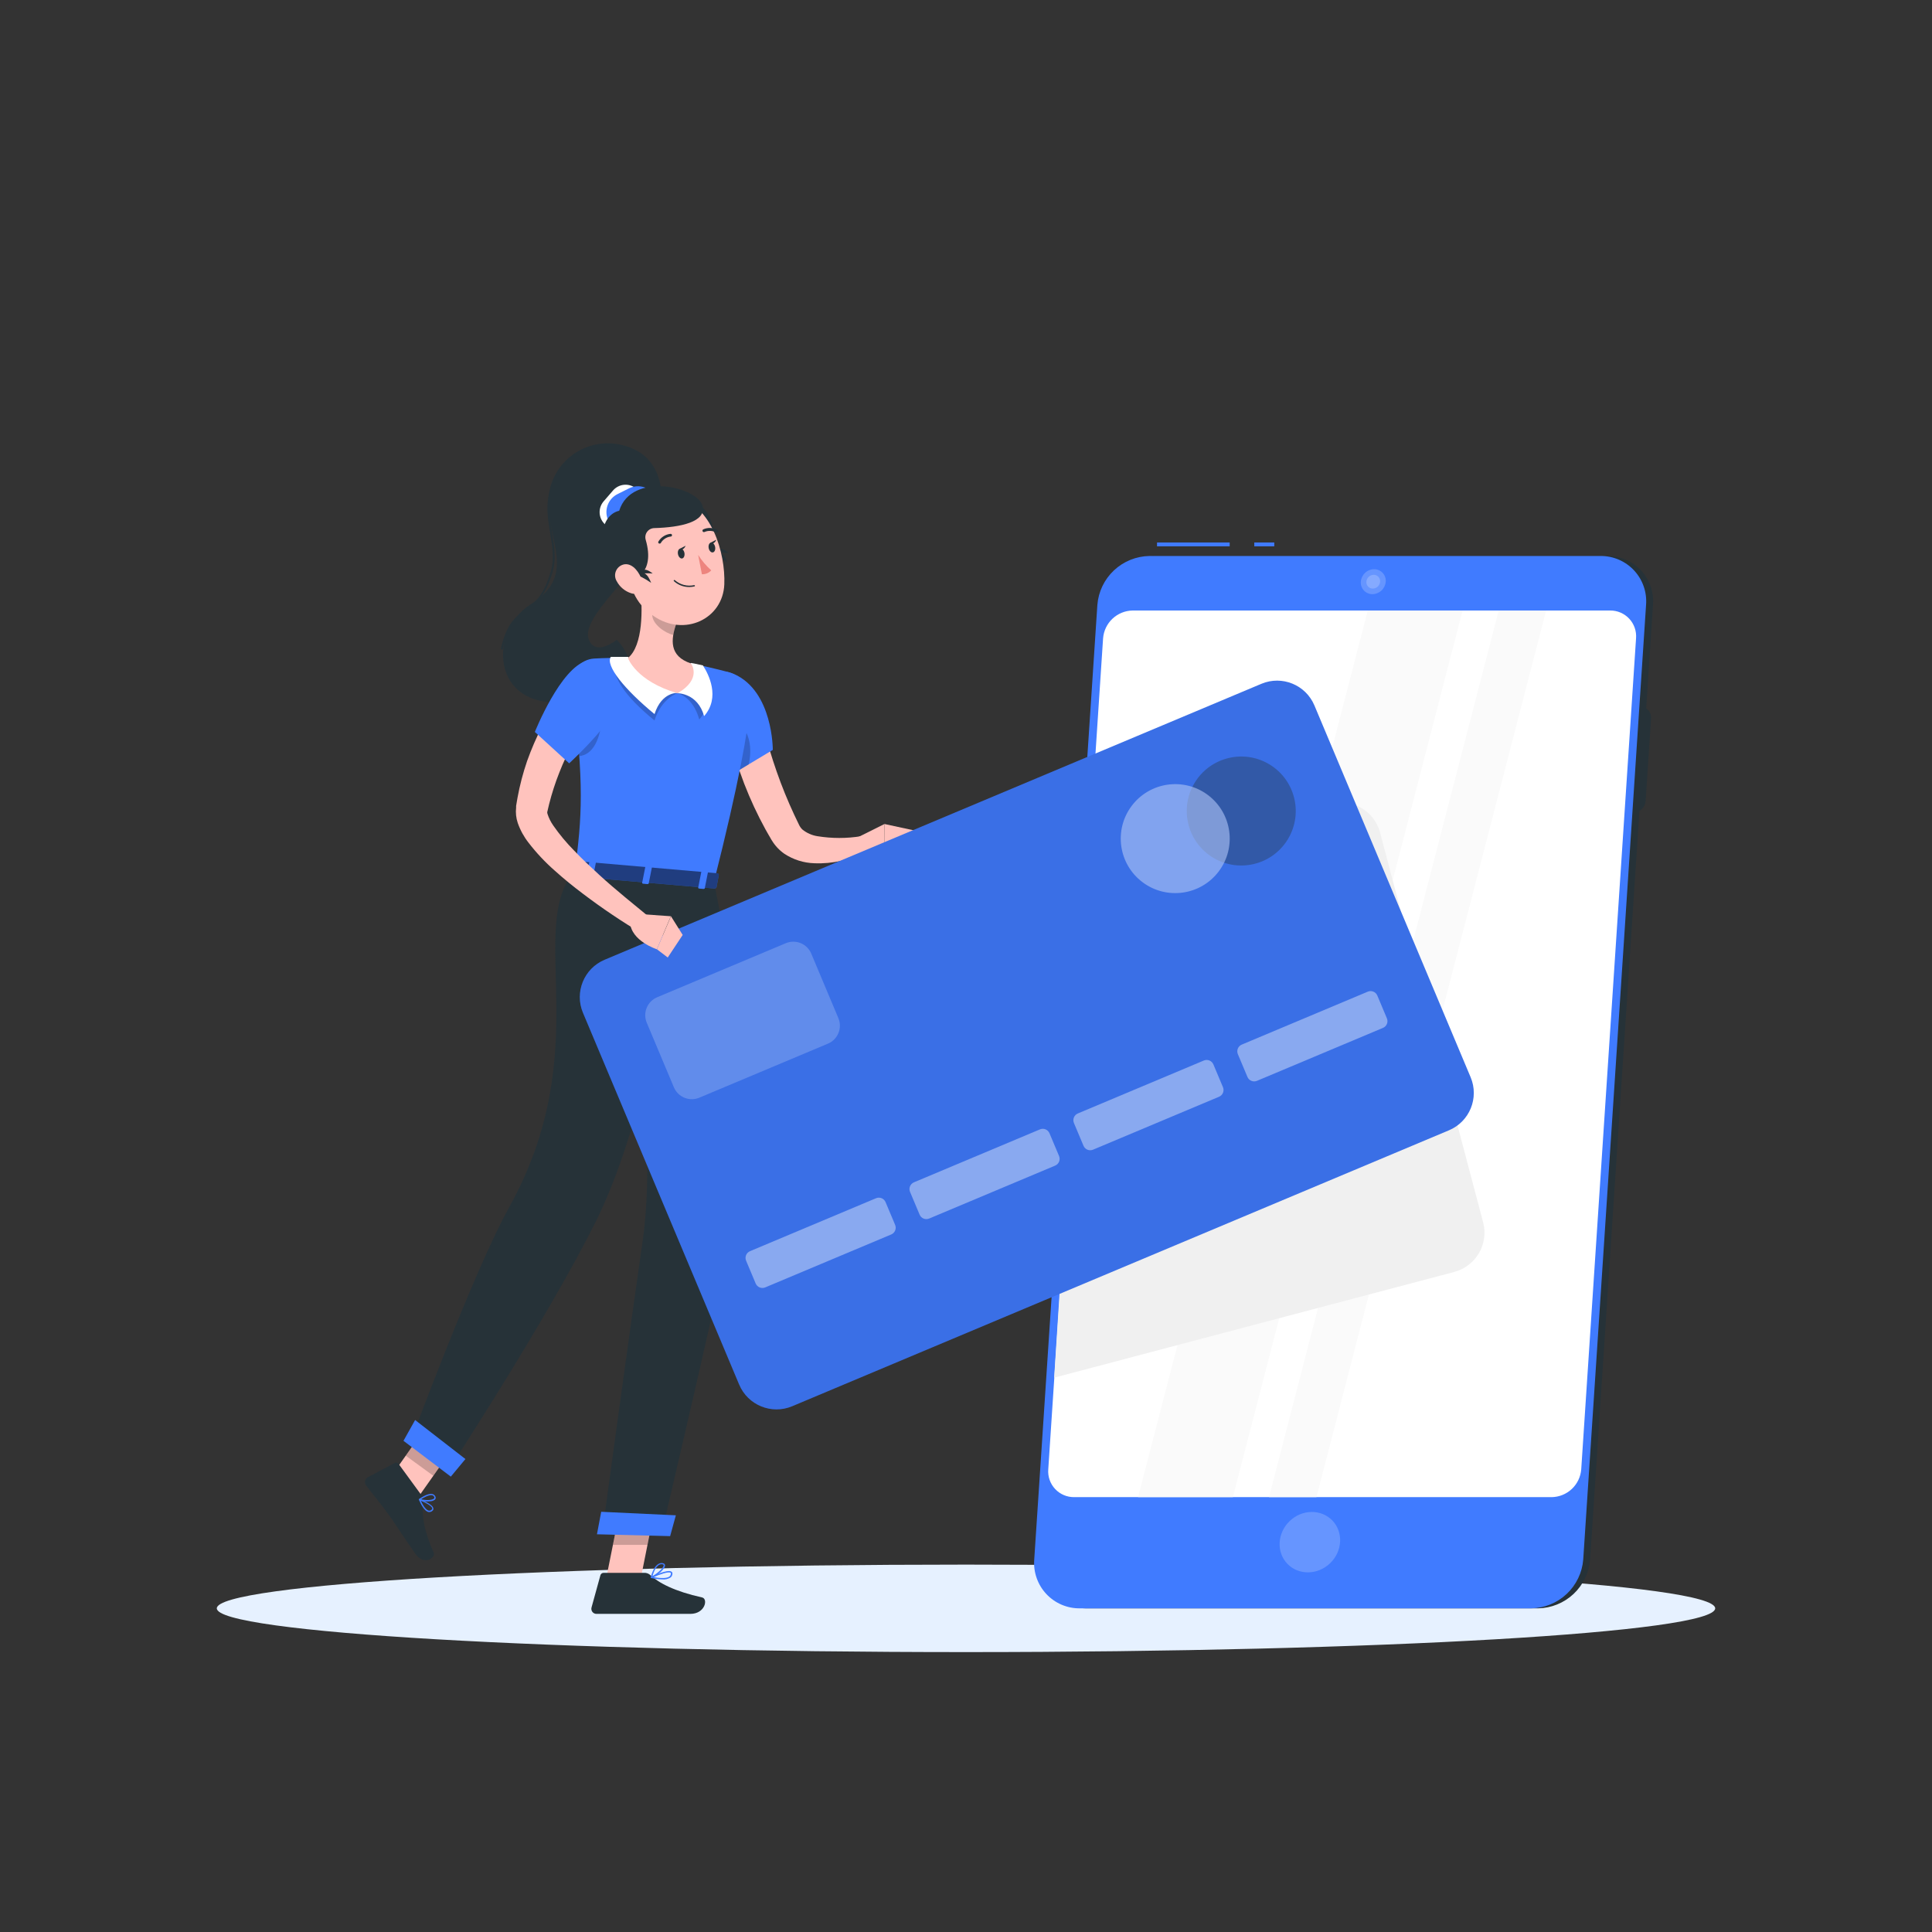 <svg width="232" height="232" viewBox="0 0 232 232" fill="none" xmlns="http://www.w3.org/2000/svg">
<rect x="0" y="0" width="232" height="232" fill="#333333" stroke="none"/>
<path d="M116 198.388C165.686 198.388 205.965 196.036 205.965 193.135C205.965 190.234 165.686 187.883 116 187.883C66.313 187.883 26.035 190.234 26.035 193.135C26.035 196.036 66.313 198.388 116 198.388Z" fill="#E6F1FF"/>
<path d="M184.695 193.135H130.5C129.745 193.144 128.996 192.994 128.302 192.697C127.608 192.4 126.983 191.962 126.468 191.41C125.952 190.859 125.557 190.205 125.308 189.493C125.059 188.78 124.961 188.023 125.02 187.27L132.583 72.63C132.71 71.05 133.42 69.575 134.575 68.49C135.731 67.406 137.249 66.791 138.833 66.765H193.024C193.778 66.757 194.526 66.907 195.22 67.204C195.914 67.502 196.538 67.94 197.053 68.492C197.568 69.043 197.962 69.696 198.211 70.409C198.46 71.121 198.558 71.877 198.499 72.63L190.945 187.27C190.818 188.85 190.108 190.326 188.953 191.41C187.797 192.494 186.279 193.109 184.695 193.135Z" fill="#263238"/>
<path d="M196.105 97.593H189.544C189.362 97.595 189.181 97.559 189.014 97.487C188.846 97.415 188.696 97.31 188.571 97.177C188.447 97.043 188.352 96.886 188.291 96.714C188.231 96.542 188.207 96.359 188.222 96.178L188.876 86.248C188.912 85.871 189.087 85.52 189.366 85.263C189.645 85.006 190.009 84.861 190.388 84.856H196.945C197.125 84.855 197.303 84.89 197.469 84.96C197.635 85.031 197.784 85.134 197.908 85.265C198.032 85.395 198.128 85.55 198.19 85.719C198.252 85.888 198.278 86.069 198.267 86.248L197.613 96.178C197.583 96.559 197.412 96.916 197.133 97.177C196.854 97.439 196.487 97.587 196.105 97.593Z" fill="#263238"/>
<path d="M153.018 65.141H150.619V65.605H153.018V65.141Z" fill="#407BFF"/>
<path d="M147.663 65.141H138.94V65.605H147.663V65.141Z" fill="#407BFF"/>
<path d="M183.869 193.135H129.674C128.919 193.143 128.171 192.993 127.477 192.696C126.783 192.399 126.159 191.96 125.643 191.409C125.128 190.857 124.733 190.204 124.484 189.492C124.234 188.779 124.135 188.023 124.194 187.27L131.776 72.63C131.902 71.05 132.613 69.575 133.768 68.49C134.924 67.406 136.442 66.791 138.026 66.765H192.221C192.973 66.762 193.717 66.915 194.407 67.214C195.097 67.514 195.717 67.953 196.229 68.504C196.74 69.055 197.132 69.706 197.379 70.416C197.626 71.127 197.723 71.88 197.664 72.63L190.119 187.27C189.993 188.85 189.282 190.326 188.127 191.41C186.971 192.494 185.453 193.109 183.869 193.135Z" fill="#407BFF"/>
<path d="M186.328 179.781H128.992C128.563 179.786 128.138 179.701 127.743 179.532C127.349 179.364 126.994 179.115 126.701 178.801C126.408 178.488 126.184 178.117 126.042 177.712C125.901 177.307 125.845 176.878 125.878 176.45L132.462 76.644C132.534 75.749 132.935 74.912 133.588 74.296C134.242 73.681 135.1 73.33 135.998 73.312H193.349C193.777 73.308 194.203 73.392 194.597 73.561C194.991 73.73 195.346 73.979 195.639 74.292C195.932 74.606 196.156 74.976 196.298 75.381C196.44 75.786 196.495 76.216 196.462 76.644L189.878 176.45C189.806 177.347 189.403 178.186 188.747 178.802C188.091 179.418 187.228 179.767 186.328 179.781Z" fill="white"/>
<path d="M175.633 73.312H164.247L136.662 179.781H148.048L175.633 73.312Z" fill="#FAFAFA"/>
<path d="M185.665 73.312H179.972L152.387 179.781H158.08L185.665 73.312Z" fill="#FAFAFA"/>
<path d="M178.102 146.791L165.722 99.969C165.391 98.724 164.58 97.661 163.467 97.013C162.353 96.365 161.029 96.185 159.783 96.512L130.495 104.251L126.588 165.435L174.645 152.735C175.889 152.402 176.951 151.589 177.599 150.476C178.247 149.362 178.427 148.037 178.102 146.791Z" fill="#F0F0F0"/>
<path opacity="0.2" d="M159.733 187.708C161.221 186.269 161.335 183.973 159.988 182.58C158.641 181.188 156.343 181.226 154.855 182.666C153.367 184.106 153.252 186.401 154.599 187.794C155.946 189.186 158.244 189.148 159.733 187.708Z" fill="white"/>
<path opacity="0.2" d="M166.404 69.85C166.372 70.255 166.19 70.632 165.894 70.91C165.597 71.187 165.209 71.344 164.803 71.349C164.611 71.35 164.421 71.311 164.245 71.234C164.068 71.157 163.91 71.045 163.779 70.905C163.648 70.764 163.548 70.597 163.485 70.416C163.421 70.235 163.396 70.042 163.411 69.85C163.442 69.446 163.624 69.068 163.92 68.79C164.217 68.513 164.606 68.356 165.012 68.352C165.204 68.351 165.394 68.391 165.57 68.467C165.747 68.543 165.905 68.656 166.036 68.796C166.167 68.937 166.267 69.104 166.33 69.285C166.394 69.466 166.419 69.659 166.404 69.85Z" fill="white"/>
<path opacity="0.2" d="M165.727 69.851C165.71 70.073 165.611 70.281 165.449 70.434C165.287 70.587 165.073 70.674 164.85 70.677C164.743 70.678 164.638 70.657 164.54 70.616C164.442 70.574 164.354 70.512 164.281 70.435C164.209 70.357 164.153 70.265 164.118 70.164C164.084 70.063 164.07 69.957 164.079 69.851C164.096 69.628 164.195 69.42 164.357 69.267C164.52 69.114 164.733 69.028 164.956 69.025C165.063 69.023 165.168 69.044 165.266 69.085C165.364 69.127 165.452 69.189 165.525 69.266C165.598 69.344 165.653 69.436 165.688 69.537C165.722 69.638 165.736 69.745 165.727 69.851Z" fill="white"/>
<path d="M78.564 64.06C80.295 59.805 79.673 54.622 74.764 53.462C73.683 53.183 72.55 53.162 71.459 53.4C70.368 53.638 69.347 54.128 68.479 54.831C67.611 55.534 66.92 56.431 66.461 57.45C66.002 58.468 65.788 59.58 65.837 60.696C66.032 65.336 69.085 69.201 63.735 72.565C58.385 75.929 58.956 86.067 69.303 84.109C79.65 82.151 74.059 76.829 74.059 76.829C74.059 76.829 71.521 78.899 70.704 76.792C69.669 74.064 76.56 69.039 78.564 64.06Z" fill="#263238"/>
<path d="M60.357 78.017L60.13 77.966C60.821 74.871 61.907 74.073 63.053 73.228C64.199 72.384 65.285 71.581 66.162 68.537C66.575 67.104 66.315 65.517 66.06 63.986C65.735 62.032 65.401 60.009 66.408 58.2L66.608 58.316C65.642 60.051 65.972 62.028 66.287 63.949C66.547 65.508 66.816 67.118 66.385 68.588C65.489 71.707 64.32 72.565 63.192 73.4C62.065 74.235 61.03 75.01 60.357 78.017Z" fill="#263238"/>
<path d="M91.742 87.431C91.775 87.589 91.83 87.826 91.882 88.039L92.044 88.694C92.155 89.134 92.281 89.575 92.41 90.016C92.675 90.893 92.958 91.779 93.264 92.651C93.877 94.407 94.577 96.13 95.362 97.816L95.946 99.036C96.045 99.254 96.185 99.451 96.359 99.616C96.88 100.036 97.503 100.311 98.164 100.414C99.899 100.695 101.668 100.695 103.403 100.414L104.029 102.386C103.549 102.598 103.058 102.784 102.558 102.943C102.061 103.108 101.557 103.248 101.045 103.361C99.981 103.606 98.889 103.707 97.797 103.662C96.513 103.626 95.265 103.232 94.192 102.525C93.589 102.107 93.08 101.566 92.698 100.939L92.624 100.823L92.578 100.744L92.485 100.577L92.294 100.252L91.919 99.593C90.948 97.823 90.095 95.991 89.367 94.109C89.014 93.18 88.666 92.211 88.383 91.232C88.244 90.768 88.105 90.253 87.979 89.751C87.854 89.25 87.743 88.777 87.641 88.183L91.742 87.431Z" fill="#FFC3BD"/>
<path d="M88.16 80.945C92.842 83.033 92.8 90.049 92.8 90.049L87.868 93.013C87.868 93.013 84.156 87.52 84.434 85.023C84.708 82.42 85.506 79.771 88.16 80.945Z" fill="#407BFF"/>
<path opacity="0.2" d="M88.898 86.93C87.617 85.636 86.49 87.13 85.46 88.786C86.166 90.251 86.971 91.666 87.868 93.023L89.891 91.807C90.29 90.262 90.174 88.23 88.898 86.93Z" fill="black"/>
<path d="M102.916 100.591L106.21 98.948L106.247 103.259C106.247 103.259 103.788 103.685 102.15 101.959L102.916 100.591Z" fill="#FFC3BD"/>
<path d="M109.75 99.714L109.184 102.915L106.247 103.259L106.21 98.948L109.75 99.714Z" fill="#FFC3BD"/>
<path d="M72.76 189.711L76.834 190.101L78.732 180.621L74.658 180.232L72.76 189.711Z" fill="#FFC3BD"/>
<path d="M46.048 178.598L49.361 181.011L54.887 173.169L51.569 170.757L46.048 178.598Z" fill="#FFC3BD"/>
<path d="M50.576 179.503L47.848 175.768C47.803 175.702 47.734 175.655 47.656 175.636C47.578 175.617 47.496 175.628 47.426 175.666L44.154 177.401C44.074 177.448 44.004 177.511 43.949 177.587C43.894 177.663 43.856 177.75 43.837 177.841C43.819 177.933 43.819 178.027 43.84 178.119C43.86 178.21 43.899 178.296 43.955 178.371C44.929 179.656 45.463 180.227 46.665 181.874C47.407 182.886 48.892 185.229 49.913 186.625C50.934 188.022 52.367 187.089 52.07 186.417C50.725 183.396 50.678 181.628 50.78 180.213C50.8 179.959 50.727 179.707 50.576 179.503Z" fill="#263238"/>
<path d="M77.372 188.871H72.482C72.394 188.871 72.308 188.9 72.239 188.954C72.169 189.008 72.119 189.083 72.097 189.168L71.034 193.024C71.008 193.115 71.004 193.211 71.021 193.305C71.039 193.398 71.078 193.486 71.136 193.561C71.194 193.636 71.268 193.697 71.354 193.738C71.439 193.78 71.533 193.8 71.628 193.799C73.354 193.799 74.171 193.799 76.319 193.799H82.894C84.68 193.799 85.052 191.994 84.314 191.827C81.001 191.094 79.089 190.082 78.064 189.117C77.873 188.951 77.626 188.863 77.372 188.871Z" fill="#263238"/>
<path opacity="0.2" d="M78.732 180.626L77.753 185.512H73.6L74.658 180.236L78.732 180.626Z" fill="black"/>
<path opacity="0.2" d="M51.569 170.757L54.887 173.174L52.038 177.216L48.72 174.798L51.569 170.757Z" fill="black"/>
<path d="M90.09 84.643C89.803 87.775 88.763 93.923 85.724 105.936L69.048 104.493C69.851 98.234 70.227 94.178 68.658 82.328C68.607 81.936 68.637 81.538 68.747 81.158C68.856 80.779 69.042 80.426 69.294 80.121C69.545 79.816 69.856 79.567 70.209 79.388C70.561 79.209 70.946 79.104 71.34 79.08C72.542 79.015 73.971 78.973 75.405 79.028C77.941 79.067 80.472 79.285 82.977 79.683C84.448 79.947 86.016 80.328 87.292 80.662C88.154 80.888 88.908 81.411 89.42 82.14C89.932 82.869 90.17 83.756 90.09 84.643Z" fill="#407BFF"/>
<path opacity="0.2" d="M69.085 85.798C69.299 87.654 69.456 89.311 69.549 90.796C71.085 90.661 72.217 88.977 72.333 85.455C71.758 83.752 70.389 84.369 69.085 85.798Z" fill="black"/>
<path d="M85.724 105.936C85.724 105.936 91.367 130.899 87.58 148.499C85.061 160.284 79.451 184.092 79.451 184.092L72.338 183.911C72.338 183.911 75.734 158.925 77.159 149.111C79.595 132.305 73.493 104.896 73.493 104.896L85.724 105.936Z" fill="#263238"/>
<path opacity="0.2" d="M79.219 110.98L75.66 116.589C76.732 123.241 77.412 129.949 77.697 136.681C82.699 127.725 80.328 115.717 79.219 110.98Z" fill="black"/>
<path d="M80.472 184.463L71.684 184.241L72.194 181.54L81.159 181.962L80.472 184.463Z" fill="#407BFF"/>
<path d="M82.077 105.671C82.077 105.671 78.769 132.143 71.591 146.596C65.796 158.27 53.671 176.826 53.671 176.826L49.24 173.276C49.24 173.276 56.822 152.753 61.128 145C71.693 125.976 63.058 111.476 69.048 104.493L82.077 105.671Z" fill="#263238"/>
<path d="M151.472 82.114L72.603 115.251C70.127 116.292 68.963 119.142 70.003 121.618L88.762 166.265C89.802 168.741 92.653 169.905 95.129 168.865L173.998 135.727C176.474 134.687 177.637 131.836 176.597 129.361L157.838 84.714C156.798 82.238 153.948 81.074 151.472 82.114Z" fill="#407BFF"/>
<path opacity="0.1" d="M151.472 82.114L72.603 115.251C70.127 116.292 68.963 119.142 70.003 121.618L88.762 166.265C89.802 168.741 92.653 169.905 95.129 168.865L173.998 135.727C176.474 134.687 177.637 131.836 176.597 129.361L157.838 84.714C156.798 82.238 153.948 81.074 151.472 82.114Z" fill="black"/>
<path opacity="0.2" d="M94.358 113.264L78.915 119.752C77.724 120.252 77.165 121.623 77.665 122.814L80.92 130.561C81.42 131.752 82.791 132.311 83.982 131.811L99.424 125.323C100.615 124.822 101.175 123.452 100.674 122.261L97.419 114.514C96.919 113.323 95.548 112.763 94.358 113.264Z" fill="white"/>
<path opacity="0.4" d="M105.194 143.887L90.064 150.244C89.617 150.432 89.407 150.946 89.595 151.392L90.743 154.126C90.931 154.572 91.445 154.782 91.891 154.595L107.022 148.238C107.468 148.05 107.678 147.536 107.491 147.089L106.342 144.356C106.155 143.909 105.64 143.7 105.194 143.887Z" fill="white"/>
<path opacity="0.4" d="M124.879 135.619L109.749 141.976C109.303 142.163 109.093 142.677 109.28 143.124L110.429 145.857C110.616 146.304 111.13 146.514 111.577 146.326L126.707 139.969C127.154 139.781 127.364 139.267 127.176 138.821L126.028 136.087C125.84 135.641 125.326 135.431 124.879 135.619Z" fill="white"/>
<path opacity="0.4" d="M144.56 127.35L129.43 133.707C128.983 133.895 128.773 134.409 128.961 134.855L130.11 137.589C130.297 138.035 130.811 138.245 131.258 138.057L146.388 131.7C146.835 131.513 147.045 130.999 146.857 130.552L145.708 127.819C145.521 127.372 145.007 127.162 144.56 127.35Z" fill="white"/>
<path opacity="0.4" d="M164.246 119.081L149.115 125.438C148.669 125.626 148.459 126.14 148.646 126.586L149.795 129.32C149.982 129.766 150.497 129.976 150.943 129.789L166.073 123.432C166.52 123.244 166.73 122.73 166.542 122.283L165.394 119.55C165.206 119.103 164.692 118.894 164.246 119.081Z" fill="white"/>
<g opacity="0.6">
<path opacity="0.6" d="M150.556 103.756C154.073 102.927 156.251 99.403 155.422 95.887C154.592 92.37 151.069 90.191 147.552 91.021C144.035 91.85 141.857 95.373 142.686 98.89C143.516 102.407 147.039 104.586 150.556 103.756Z" fill="#263238"/>
<path opacity="0.6" d="M146.36 104.629C148.527 101.738 147.941 97.637 145.05 95.469C142.159 93.302 138.058 93.888 135.891 96.779C133.723 99.671 134.31 103.771 137.201 105.939C140.092 108.106 144.192 107.52 146.36 104.629Z" fill="white"/>
</g>
<path d="M54.135 177.318L48.451 173.016L49.848 170.52L55.889 175.206L54.135 177.318Z" fill="#407BFF"/>
<path d="M68.881 103.495L67.999 104.924C67.93 105.031 68.06 105.166 68.25 105.18L85.743 106.692C85.891 106.692 86.021 106.641 86.04 106.548L86.318 105.068C86.341 104.966 86.216 104.869 86.053 104.855L69.164 103.393C69.112 103.385 69.059 103.39 69.009 103.408C68.96 103.426 68.915 103.456 68.881 103.495Z" fill="#407BFF"/>
<path opacity="0.5" d="M68.881 103.495L67.999 104.924C67.93 105.031 68.06 105.166 68.25 105.18L85.743 106.692C85.891 106.692 86.021 106.641 86.04 106.548L86.318 105.068C86.341 104.966 86.216 104.869 86.053 104.855L69.164 103.393C69.112 103.385 69.059 103.39 69.009 103.408C68.96 103.426 68.915 103.456 68.881 103.495Z" fill="black"/>
<path d="M70.992 105.579L70.528 105.541C70.44 105.541 70.375 105.481 70.384 105.425L70.765 103.504C70.765 103.444 70.858 103.407 70.951 103.416L71.415 103.453C71.507 103.453 71.572 103.514 71.558 103.569L71.178 105.49C71.159 105.546 71.076 105.588 70.992 105.579Z" fill="#407BFF"/>
<path d="M84.448 106.743L83.984 106.706C83.896 106.706 83.831 106.646 83.841 106.59L84.221 104.669C84.238 104.636 84.265 104.609 84.299 104.593C84.332 104.577 84.37 104.573 84.407 104.581L84.871 104.618C84.963 104.618 85.028 104.678 85.014 104.734L84.634 106.655C84.629 106.72 84.546 106.752 84.448 106.743Z" fill="#407BFF"/>
<path d="M77.72 106.163L77.256 106.121C77.163 106.121 77.099 106.061 77.112 106.005L77.493 104.085C77.493 104.029 77.586 103.987 77.674 103.996L78.138 104.038C78.226 104.038 78.291 104.098 78.282 104.154L77.901 106.075C77.892 106.131 77.813 106.168 77.72 106.163Z" fill="#407BFF"/>
<path d="M51.615 181.568C51.563 181.577 51.51 181.577 51.458 181.568C50.952 181.466 50.53 180.607 50.307 180.106C50.298 180.093 50.293 180.078 50.293 180.062C50.293 180.047 50.298 180.031 50.307 180.018C50.319 180.009 50.334 180.004 50.349 180.004C50.364 180.004 50.378 180.009 50.39 180.018C50.548 180.074 51.931 180.607 52.038 181.113C52.05 181.168 52.048 181.225 52.03 181.279C52.011 181.332 51.979 181.379 51.935 181.415C51.848 181.499 51.736 181.552 51.615 181.568ZM50.534 180.213C50.85 180.904 51.202 181.345 51.49 181.401C51.555 181.411 51.621 181.404 51.683 181.381C51.745 181.359 51.8 181.321 51.843 181.271C51.866 181.254 51.883 181.23 51.893 181.203C51.903 181.176 51.905 181.146 51.898 181.118C51.833 180.807 51.012 180.408 50.534 180.213Z" fill="#407BFF"/>
<path d="M51.657 180.278C51.216 180.333 50.769 180.285 50.349 180.139C50.336 180.133 50.325 180.124 50.317 180.113C50.309 180.101 50.304 180.088 50.303 180.074C50.301 180.06 50.303 180.045 50.309 180.032C50.314 180.019 50.323 180.008 50.335 179.999C50.377 179.972 51.333 179.276 51.908 179.406C51.979 179.419 52.046 179.448 52.105 179.491C52.163 179.533 52.212 179.588 52.247 179.651C52.293 179.71 52.318 179.782 52.318 179.856C52.318 179.93 52.293 180.002 52.247 180.06C52.082 180.199 51.873 180.276 51.657 180.278ZM50.576 180.032C51.04 180.167 51.908 180.176 52.121 179.939C52.158 179.902 52.191 179.842 52.121 179.721C52.099 179.678 52.066 179.641 52.027 179.612C51.987 179.583 51.942 179.563 51.894 179.554C51.504 179.475 50.836 179.86 50.576 180.032Z" fill="#407BFF"/>
<path d="M79.544 189.66C79.094 189.649 78.646 189.593 78.207 189.493C78.193 189.487 78.18 189.476 78.171 189.462C78.162 189.449 78.157 189.433 78.157 189.416C78.157 189.4 78.162 189.384 78.171 189.371C78.18 189.357 78.193 189.346 78.207 189.34C78.412 189.242 80.184 188.412 80.63 188.727C80.671 188.754 80.704 188.791 80.724 188.836C80.745 188.88 80.752 188.929 80.746 188.978C80.745 189.069 80.722 189.158 80.68 189.239C80.638 189.319 80.578 189.389 80.504 189.442C80.216 189.615 79.879 189.692 79.544 189.66ZM78.486 189.382C79.015 189.479 79.989 189.609 80.388 189.307C80.44 189.267 80.483 189.215 80.513 189.157C80.543 189.099 80.561 189.034 80.565 188.969C80.565 188.904 80.565 188.876 80.523 188.862C80.272 188.69 79.224 189.057 78.486 189.382Z" fill="#407BFF"/>
<path d="M78.226 189.493C78.21 189.499 78.191 189.499 78.175 189.493C78.163 189.484 78.154 189.472 78.149 189.458C78.144 189.444 78.143 189.428 78.147 189.414C78.147 189.335 78.565 187.586 79.539 187.697C79.78 187.73 79.845 187.846 79.859 187.943C79.92 188.407 78.801 189.289 78.263 189.507L78.226 189.493ZM79.442 187.836C78.825 187.836 78.467 188.857 78.347 189.266C78.927 188.959 79.739 188.231 79.688 187.948C79.688 187.925 79.688 187.86 79.507 187.841L79.442 187.836Z" fill="#407BFF"/>
<path d="M70.895 85.882L70.649 86.23L70.38 86.624C70.199 86.893 70.018 87.167 69.846 87.45C69.494 88.007 69.174 88.587 68.849 89.167C68.207 90.334 67.643 91.541 67.16 92.781C66.672 94.015 66.265 95.278 65.939 96.563L65.721 97.491C65.721 97.463 65.694 97.561 65.745 97.737C65.904 98.233 66.137 98.702 66.436 99.129C67.186 100.207 68.027 101.217 68.951 102.15C69.879 103.133 70.909 104.084 71.934 105.031C72.96 105.978 74.036 106.887 75.113 107.783C76.189 108.678 77.289 109.583 78.361 110.455L77.201 112.167C74.715 110.693 72.316 109.079 70.013 107.333C68.853 106.46 67.717 105.541 66.617 104.549C65.464 103.538 64.412 102.417 63.476 101.203C62.915 100.49 62.476 99.689 62.176 98.832C61.973 98.236 61.905 97.602 61.977 96.976V96.846V96.776L62 96.637L62.047 96.354L62.144 95.793C62.417 94.298 62.802 92.826 63.295 91.389C63.805 89.96 64.408 88.565 65.1 87.213C65.448 86.536 65.828 85.882 66.236 85.237C66.436 84.912 66.645 84.592 66.863 84.272L67.206 83.808C67.327 83.645 67.429 83.501 67.591 83.302L70.895 85.882Z" fill="#FFC3BD"/>
<path d="M70.481 79.344C67.299 80.179 64.227 87.895 64.227 87.895L68.347 91.663C68.347 91.663 74.82 85.761 74.602 83.098C74.421 80.833 73.038 78.667 70.481 79.344Z" fill="#407BFF"/>
<path opacity="0.2" d="M75.405 78.88C74.822 78.999 74.227 79.054 73.632 79.043C73.507 81.335 74.978 83.548 78.592 86.517C79.46 83.812 81.376 83.228 81.376 83.228L75.405 78.88Z" fill="black"/>
<path opacity="0.2" d="M82.977 79.609C82.977 79.609 83.4 79.669 84.406 79.901C85.079 80.936 85.952 84.123 83.97 86.397C83.2 83.613 81.363 83.26 81.363 83.26L82.977 79.609Z" fill="black"/>
<path d="M75.405 78.88C75.405 78.88 74.477 78.88 73.345 78.88C72.672 79.915 74.987 82.782 78.597 85.752C79.465 83.047 81.381 83.209 81.381 83.209L75.405 78.88Z" fill="white"/>
<path d="M82.977 79.609C82.977 79.609 83.4 79.669 84.406 79.901C85.079 80.936 86.532 83.738 84.55 85.993C83.78 83.209 81.363 83.246 81.363 83.246L82.977 79.609Z" fill="white"/>
<path d="M76.894 70.551C77.163 73.029 77.251 77.511 75.405 79.015C75.405 79.015 76.365 81.799 81.362 83.246C84.369 81.511 82.977 79.669 82.977 79.669C80.318 78.787 80.564 76.778 81.2 74.922L76.894 70.551Z" fill="#FFC3BD"/>
<path opacity="0.2" d="M78.648 72.338L81.2 74.922C81.044 75.352 80.926 75.794 80.847 76.245C79.822 76.008 78.337 74.941 78.323 73.846C78.342 73.328 78.452 72.817 78.648 72.338Z" fill="black"/>
<path d="M82.537 60.65C83.349 59.754 84.959 60.895 85.553 63.09C86.444 66.338 84.068 66.57 82.824 64.946C81.581 63.322 81.859 61.397 82.537 60.65Z" fill="#263238"/>
<path d="M85.051 66.352C85.866 66.634 86.636 67.031 87.339 67.531C86.935 66.547 86.573 65.948 85.051 66.352Z" fill="#263238"/>
<path d="M85.52 66.505C86.18 66.374 86.854 66.336 87.525 66.394C86.866 65.888 86.388 65.638 85.52 66.505Z" fill="#263238"/>
<path d="M74.704 66.681C75.739 70.639 76.096 72.338 78.518 73.994C82.17 76.49 86.805 74.356 86.977 70.166C87.13 66.398 85.413 60.561 81.177 59.735C80.243 59.546 79.277 59.599 78.37 59.89C77.463 60.181 76.645 60.699 75.996 61.396C75.346 62.093 74.887 62.945 74.66 63.87C74.434 64.796 74.449 65.764 74.704 66.681Z" fill="#FFC3BD"/>
<path d="M76.616 61.462L75.469 62.793C75.126 63.187 74.641 63.429 74.119 63.467C73.598 63.505 73.083 63.336 72.686 62.997C72.291 62.654 72.048 62.169 72.009 61.648C71.97 61.127 72.138 60.611 72.477 60.213L73.623 58.886C73.967 58.493 74.451 58.251 74.972 58.212C75.493 58.173 76.008 58.34 76.407 58.678C76.8 59.021 77.042 59.506 77.081 60.027C77.12 60.547 76.953 61.063 76.616 61.462Z" fill="white"/>
<path d="M77.674 62.946L76.282 63.642C75.71 63.922 75.051 63.965 74.449 63.76C73.847 63.556 73.349 63.121 73.066 62.552C72.786 61.98 72.743 61.32 72.948 60.717C73.152 60.114 73.587 59.616 74.156 59.332L75.549 58.636C76.121 58.356 76.781 58.314 77.384 58.519C77.988 58.724 78.485 59.16 78.769 59.731C79.048 60.303 79.09 60.962 78.885 61.565C78.679 62.167 78.244 62.664 77.674 62.946Z" fill="#407BFF"/>
<path d="M75.892 69.642C75.892 69.642 78.75 68.988 77.534 64.807C77.489 64.646 77.481 64.477 77.511 64.312C77.541 64.148 77.609 63.993 77.708 63.858C77.808 63.724 77.936 63.614 78.085 63.537C78.233 63.46 78.397 63.419 78.565 63.415C81.785 63.327 84.796 62.654 84.369 60.789C83.836 58.432 75.813 56.613 74.356 61.332C71.512 61.995 71.405 67.6 75.892 69.642Z" fill="#263238"/>
<path d="M75.906 68.816C76.721 69.098 77.491 69.495 78.193 69.994C77.79 69.02 77.428 68.421 75.906 68.816Z" fill="#263238"/>
<path d="M76.374 68.978C77.034 68.847 77.709 68.809 78.379 68.867C77.725 68.37 77.247 68.115 76.374 68.978Z" fill="#263238"/>
<path d="M74.055 69.79C74.425 70.489 75.058 71.013 75.814 71.247C76.82 71.549 77.34 70.658 77.08 69.698C76.844 68.835 76.036 67.642 75.02 67.758C74.799 67.789 74.589 67.874 74.409 68.006C74.229 68.138 74.085 68.312 73.989 68.514C73.893 68.715 73.849 68.938 73.861 69.16C73.872 69.383 73.939 69.6 74.055 69.79Z" fill="#FFC3BD"/>
<path d="M81.413 66.547C81.478 66.872 81.706 67.104 81.915 67.062C82.123 67.02 82.249 66.719 82.188 66.394C82.128 66.069 81.896 65.837 81.683 65.879C81.469 65.921 81.349 66.218 81.413 66.547Z" fill="#263238"/>
<path d="M85.102 65.819C85.167 66.148 85.39 66.375 85.603 66.334C85.817 66.292 85.938 65.995 85.873 65.67C85.808 65.345 85.585 65.113 85.371 65.155C85.158 65.197 85.037 65.494 85.102 65.819Z" fill="#263238"/>
<path d="M85.283 65.192L86.021 64.811C86.021 64.811 85.738 65.503 85.283 65.192Z" fill="#263238"/>
<path d="M83.836 66.635C84.272 67.323 84.802 67.948 85.409 68.491C85.267 68.646 85.093 68.768 84.899 68.848C84.705 68.928 84.496 68.965 84.286 68.955L83.836 66.635Z" fill="#ED847E"/>
<path d="M82.778 70.491C82.091 70.5 81.427 70.246 80.921 69.781C80.906 69.766 80.898 69.745 80.898 69.723C80.898 69.701 80.906 69.681 80.921 69.665C80.937 69.65 80.958 69.642 80.98 69.642C81.001 69.642 81.022 69.65 81.037 69.665C81.35 69.94 81.723 70.138 82.126 70.242C82.529 70.346 82.951 70.353 83.358 70.264C83.378 70.26 83.4 70.265 83.417 70.277C83.435 70.289 83.447 70.308 83.45 70.329C83.454 70.35 83.449 70.371 83.437 70.388C83.425 70.406 83.406 70.418 83.385 70.421C83.186 70.466 82.982 70.49 82.778 70.491Z" fill="#263238"/>
<path d="M79.2 65.28C79.171 65.279 79.142 65.271 79.117 65.257C79.08 65.235 79.053 65.199 79.043 65.157C79.032 65.115 79.039 65.071 79.061 65.034C79.215 64.773 79.428 64.553 79.684 64.392C79.94 64.23 80.231 64.132 80.532 64.106C80.575 64.106 80.616 64.123 80.647 64.152C80.678 64.181 80.697 64.221 80.699 64.264C80.7 64.285 80.696 64.307 80.688 64.326C80.681 64.347 80.669 64.365 80.655 64.38C80.64 64.396 80.623 64.408 80.603 64.417C80.584 64.426 80.563 64.43 80.541 64.431C80.292 64.458 80.053 64.545 79.844 64.683C79.636 64.821 79.462 65.006 79.34 65.225C79.323 65.244 79.301 65.26 79.277 65.269C79.252 65.279 79.226 65.283 79.2 65.28Z" fill="#263238"/>
<path d="M86.128 63.972C86.102 63.979 86.075 63.979 86.049 63.972C85.833 63.844 85.589 63.769 85.339 63.753C85.088 63.737 84.837 63.78 84.606 63.879C84.565 63.9 84.517 63.904 84.473 63.889C84.429 63.875 84.393 63.844 84.372 63.802C84.351 63.761 84.347 63.713 84.362 63.669C84.376 63.625 84.407 63.589 84.448 63.568C84.726 63.442 85.03 63.385 85.335 63.402C85.639 63.419 85.936 63.51 86.198 63.666C86.216 63.676 86.232 63.689 86.246 63.706C86.259 63.722 86.268 63.741 86.274 63.762C86.279 63.782 86.281 63.803 86.278 63.824C86.275 63.845 86.269 63.865 86.258 63.884C86.246 63.909 86.228 63.93 86.205 63.946C86.182 63.961 86.156 63.97 86.128 63.972Z" fill="#263238"/>
<path d="M76.843 109.764L80.555 110.024L78.88 113.991C78.88 113.991 75.781 113.012 75.655 110.743L76.843 109.764Z" fill="#FFC3BD"/>
<path d="M81.98 112.269L80.184 114.979L78.885 113.991L80.569 110.024L81.98 112.269Z" fill="#FFC3BD"/>
<path d="M81.594 65.916L82.332 65.535C82.332 65.535 82.049 66.227 81.594 65.916Z" fill="#263238"/>
</svg>
